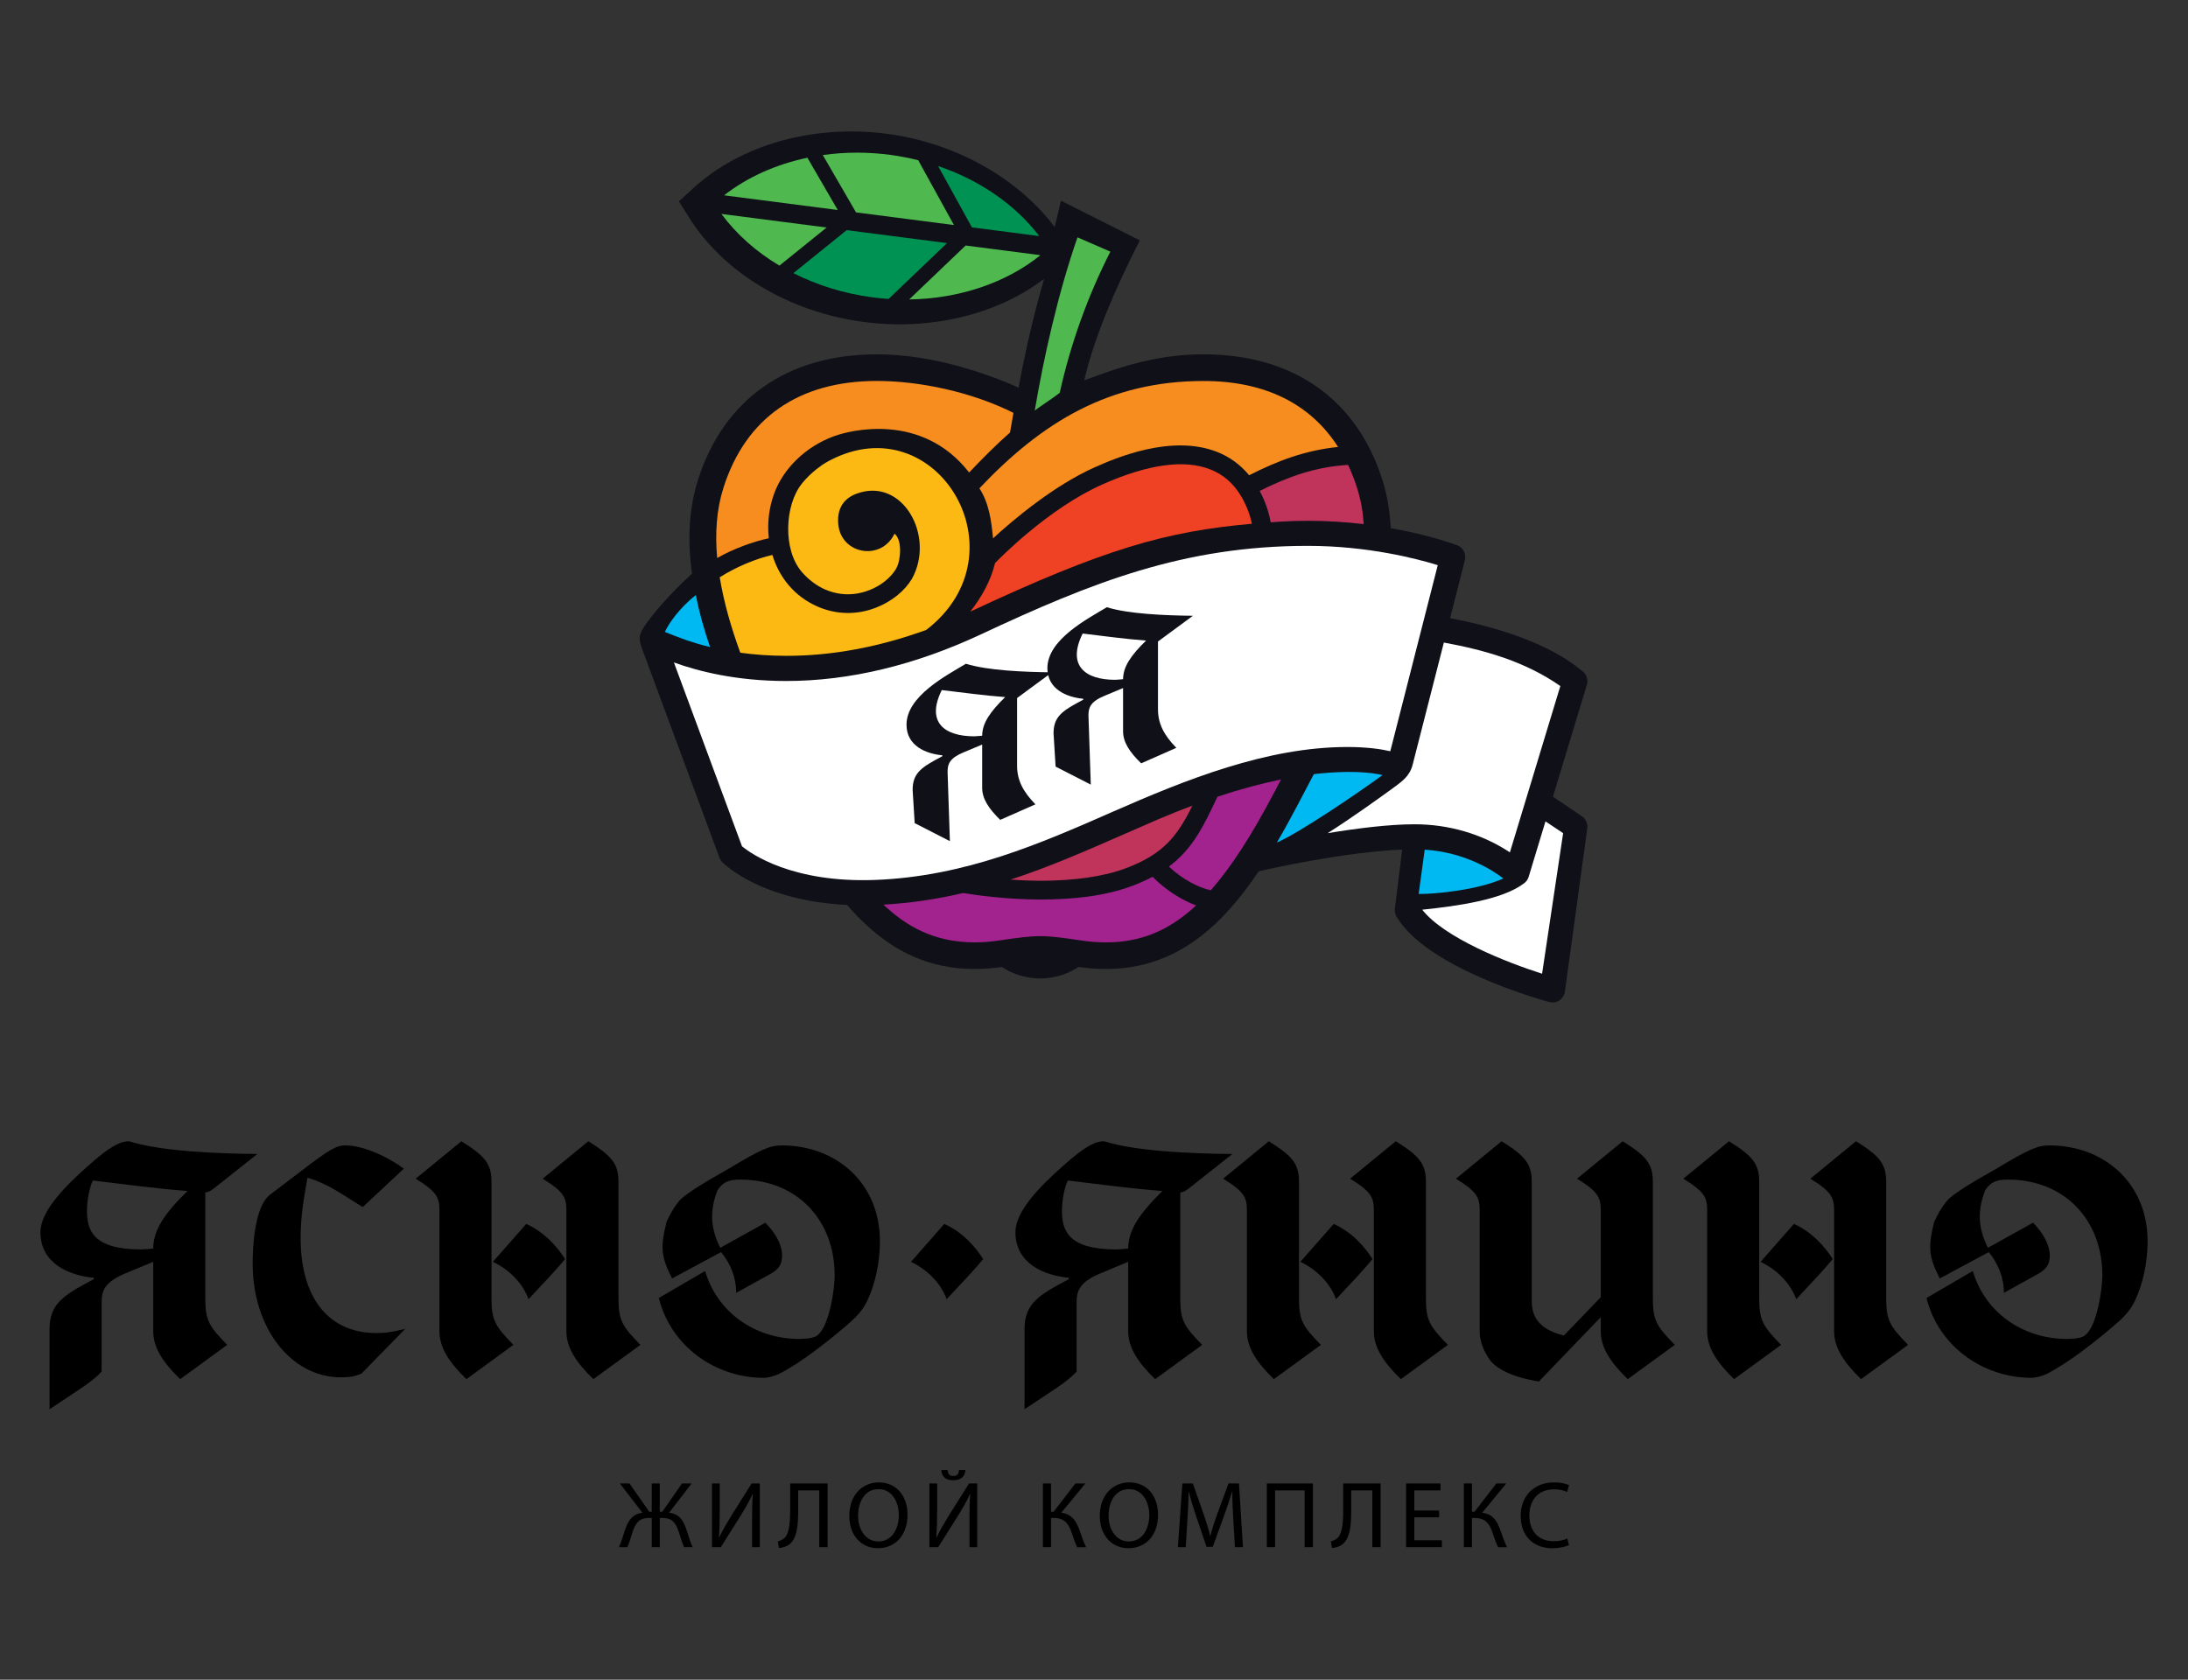<?xml version="1.0" encoding="utf-8"?>
<!-- Generator: Adobe Illustrator 16.0.3, SVG Export Plug-In . SVG Version: 6.00 Build 0)  -->
<!DOCTYPE svg PUBLIC "-//W3C//DTD SVG 1.1//EN" "http://www.w3.org/Graphics/SVG/1.1/DTD/svg11.dtd">
<svg version="1.1" id="Слой_1" xmlns:x="http://ns.adobe.com/Extensibility/1.0/" xmlns:i="http://ns.adobe.com/AdobeIllustrator/10.0/" xmlns:graph="http://ns.adobe.com/Graphs/1.0/"
	 xmlns="http://www.w3.org/2000/svg" xmlns:xlink="http://www.w3.org/1999/xlink" xmlns:a="http://ns.adobe.com/AdobeSVGViewerExtensions/3.0/"
	 x="0px" y="0px" width="112px" height="86px" viewBox="0 0 112 86" enable-background="new 0 0 112 86" xml:space="preserve">
<rect x="0" y="0" width="112" height="86" fill="#333333" stroke="none"/>
<g id="Янино">
	<g>
		<path fill="#0F1018" d="M35.463,9.658c2.467-2.266,6.205-3.311,9.998-2.799c3.488,0.472,6.671,2.291,8.527,4.77l0.32-1.353
			l4.037,2.03c-1.191,2.341-2.32,4.89-2.845,7.17c2.022-0.774,3.883-1.334,6.11-1.334c2.286,0,4.244,0.57,5.796,1.66
			c1.554,1.09,2.698,2.695,3.354,4.764c0.254,0.797,0.388,1.625,0.428,2.474c2.026,0.358,3.321,0.847,3.405,0.879
			c0.304,0.116,0.473,0.442,0.392,0.757l-0.759,2.975c2.278,0.431,5.037,1.239,6.804,2.739c0.194,0.167,0.273,0.432,0.197,0.677
			l-1.735,5.723l1.483,1.002c0.201,0.137,0.308,0.377,0.275,0.619l-1.146,8.361c-0.054,0.379-0.433,0.639-0.804,0.529
			c-0.643-0.174-6.317-1.797-7.817-4.379c-0.081-0.139-0.106-0.301-0.073-0.457l0.365-2.966c-2.937,0.119-6.755,0.975-7.341,1.11
			c-0.696,1.032-1.425,1.935-2.21,2.677c-1.57,1.48-3.369,2.326-5.618,2.326c-0.469,0-0.937-0.035-1.4-0.102
			c-0.581,0.381-1.264,0.586-1.96,0.586c-0.695,0-1.38-0.205-1.961-0.586c-0.464,0.066-0.931,0.102-1.399,0.102
			c-2.249,0-4.048-0.846-5.617-2.326c-0.313-0.293-0.615-0.613-0.91-0.955c-4.39-0.209-6.297-2.095-6.381-2.179
			c-0.063-0.066-0.113-0.143-0.145-0.227l-3.898-10.525c-0.113-0.33-0.294-0.72-0.121-1.012c0.123-0.391,1.267-1.799,2.608-3.018
			c-0.228-1.663-0.174-3.289,0.308-4.802c0.658-2.069,1.803-3.675,3.357-4.765c1.551-1.09,3.508-1.66,5.796-1.66
			c1.378,0,2.854,0.227,4.302,0.637c0.928,0.264,2.085,0.664,2.956,1.07c0.34-1.857,0.765-3.717,1.305-5.574
			c-2.443,1.848-5.841,2.666-9.284,2.201c-3.793-0.514-7.121-2.514-8.898-5.352l-0.51-0.816L35.463,9.658z"/>
		<path fill="#FFFFFF" d="M72.8,46.577c1.152,1.455,4.335,2.703,6.137,3.277l1.077-7.195l-0.904-0.604l-0.861,2.841
			c-0.045,0.143-0.135,0.264-0.256,0.344C76.894,46.069,74.602,46.39,72.8,46.577"/>
		<path fill="#FFFFFF" d="M37.981,43.328L37.981,43.328c0.442,0.367,2.557,1.892,6.841,1.724c4.6-0.182,8.43-1.861,12.132-3.488
			c3.737-1.643,7.888-3.318,12.021-3.318c0.99,0,1.714,0.107,2.192,0.217l2.43-9.527c-1.057-0.328-3.572-0.988-6.655-0.988
			c-6.351,0-11.043,1.869-16.734,4.533c-3.384,1.582-6.737,2.386-9.971,2.386c-2.563,0-4.519-0.506-5.741-0.95L37.981,43.328z"/>
		<path fill="#FFFFFF" d="M73.909,32.898l-1.604,6.277c-0.155,0.58-0.563,0.838-0.847,1.063c-0.912,0.666-2.205,1.594-3.496,2.42
			c1.475-0.244,3.131-0.455,4.453-0.455c1.723,0,3.435,0.484,4.874,1.438l2.582-8.516C78.068,33.87,76.039,33.292,73.909,32.898"/>
		<path fill="#4FB84F" d="M54.246,20.113c0.559-2.521,1.432-4.946,2.592-7.229l-1.683-0.732c-0.991,2.845-1.733,6.163-2.188,8.873
			C53.129,20.878,53.832,20.435,54.246,20.113"/>
		<path fill="#00B9F2" d="M36.345,33.128c-0.306-0.904-0.548-1.754-0.729-2.659c-0.835,0.655-1.387,1.454-1.582,1.886
			c0.214,0.09,0.809,0.322,1.119,0.428C35.494,32.899,35.894,33.018,36.345,33.128"/>
		<path fill="#00B9F2" d="M76.955,44.978c-0.535-0.411-1.952-1.339-4.026-1.476l-0.311,2.269
			C73.459,45.782,75.633,45.571,76.955,44.978"/>
		<path fill="#00B9F2" d="M67.253,39.636c-0.286,0.551-0.569,1.086-0.841,1.6c-0.349,0.664-0.7,1.301-1.054,1.904
			c1.153-0.496,4.207-2.572,5.414-3.457C69.723,39.445,68.33,39.509,67.253,39.636"/>
		<path fill="#A3238E" d="M61.227,46.358c-1.418,1.322-2.881,1.891-4.619,1.891c-0.415,0-0.829-0.031-1.27-0.098
			c-1.958-0.291-2.195-0.295-4.181,0c-0.44,0.066-0.856,0.098-1.271,0.098c-1.79-0.008-3.191-0.592-4.516-1.793l-0.02-0.018
			c-0.041-0.039-0.084-0.078-0.126-0.117l-0.004-0.004c1.431-0.078,2.783-0.291,4.077-0.594c0.75,0.123,2.246,0.326,3.946,0.332
			c1.584,0,3.263-0.146,4.754-0.713c0.372-0.141,0.702-0.291,1.001-0.451C59.616,45.521,60.433,46.063,61.227,46.358"/>
		<path fill="#A3238E" d="M65.56,39.935l-0.35,0.664c-1.137,2.162-2.184,3.792-3.231,4.984c-0.631-0.135-1.459-0.564-2.145-1.214
			c1.209-0.901,1.773-2.057,2.485-3.577c1.221-0.406,2.305-0.689,3.255-0.883L65.56,39.935z"/>
		<path fill="#F78D1E" d="M50.133,25.003c0.486,0.732,0.617,1.665,0.699,2.561c1.037-0.958,3.145-2.726,5.223-3.646
			c0.962-0.426,3.889-1.721,6.265-0.772c0.641,0.255,1.179,0.655,1.621,1.187c1.469-0.748,2.878-1.277,4.553-1.449
			c-1.418-2.217-3.755-3.377-6.882-3.377C56.766,19.505,53.329,21.625,50.133,25.003"/>
		<path fill="#EF4123" d="M64.084,26.817c-0.063-0.287-0.146-0.556-0.248-0.803c-0.414-0.99-1.025-1.638-1.872-1.976
			c-1.329-0.53-3.188-0.275-5.521,0.758c-2.79,1.236-5.328,3.847-5.508,4.033c-0.222,0.927-0.707,1.77-1.27,2.487
			C56.557,28.091,59.678,27.207,64.084,26.817"/>
		<path fill="#C0345C" d="M69.808,26.836c-0.043-0.642-0.154-1.265-0.342-1.858c-0.133-0.416-0.288-0.807-0.463-1.176
			c-1.683,0.104-3.071,0.605-4.522,1.334c0.086,0.161,0.169,0.329,0.243,0.508c0.139,0.336,0.247,0.703,0.321,1.098
			c0.144-0.011,0.286-0.021,0.434-0.03c0.479-0.032,0.973-0.048,1.464-0.048C67.971,26.664,68.936,26.732,69.808,26.836"/>
		<path fill="#C0345C" d="M51.729,45.036c0.476,0.035,0.99,0.057,1.52,0.061c1.756-0.008,3.254-0.215,4.408-0.653
			c1.922-0.729,2.624-1.668,3.38-3.196c-0.557,0.207-1.136,0.439-1.744,0.697c-0.607,0.26-1.215,0.527-1.823,0.795
			C55.616,43.552,53.732,44.381,51.729,45.036"/>
		<path fill="#4FB84F" d="M42.883,10.753L41.33,8.076C39.719,8.414,38.248,9.074,37.064,10L42.883,10.753z"/>
		<path fill="#4FB84F" d="M42.314,11.649l-5.387-0.696c0.77,1.042,1.784,1.94,2.971,2.647L42.314,11.649z"/>
		<path fill="#009252" d="M48.476,12.447l-5.135-0.664l-2.73,2.203c1.213,0.611,2.568,1.039,4.004,1.232
			c0.288,0.039,0.579,0.068,0.87,0.088L48.476,12.447z"/>
		<path fill="#009252" d="M49.75,11.642l3.447,0.445c-1.229-1.611-3.05-2.865-5.177-3.586L49.75,11.642z"/>
		<path fill="#4FB84F" d="M43.818,10.874l5.014,0.649l-1.83-3.32c-0.459-0.113-0.927-0.205-1.404-0.271
			c-0.576-0.078-1.162-0.116-1.739-0.116c-0.591,0-1.173,0.043-1.741,0.123L43.818,10.874z"/>
		<path fill="#4FB84F" d="M46.539,15.332c2.561-0.037,4.97-0.853,6.719-2.267L49.43,12.57L46.539,15.332z"/>
		<path fill="#0F1018" d="M48.207,35.332c-0.817,1.655,0.142,2.367,1.662,2.367c0.109,0,0.408-0.031,0.408-0.031
			c0-0.643,0.408-1.224,1.176-1.977C50.403,35.613,49.257,35.455,48.207,35.332 M52.063,35.739v3.464
			c0,0.752,0.312,1.336,0.938,1.979l-1.801,0.795c-0.596-0.58-0.924-1.082-0.924-1.646c0,0,0-1.393,0-2.209l-0.941,0.393
			c-0.722,0.299-0.83,0.596-0.83,1.004l0.118,3.547l-1.802-0.922l-0.105-1.701c0-0.893,0.486-1.176,1.521-1.725v-0.047
			c-0.846-0.078-1.834-0.486-1.834-1.566c0-1.463,2.039-2.518,3.041-3.121c1.098,0.346,2.965,0.424,4.406,0.439L52.063,35.739z"/>
		<path fill="#0F1018" d="M55.419,32.437c-0.817,1.656,0.142,2.369,1.663,2.369c0.109,0,0.407-0.032,0.407-0.032
			c0-0.643,0.408-1.224,1.177-1.977C57.615,32.72,56.47,32.562,55.419,32.437 M59.275,32.845v3.463c0,0.753,0.311,1.337,0.939,1.98
			l-1.799,0.795c-0.598-0.58-0.927-1.082-0.927-1.646c0,0,0-1.394,0-2.209l-0.94,0.393c-0.722,0.297-0.832,0.596-0.832,1.004
			l0.119,3.547l-1.801-0.922l-0.105-1.701c0-0.893,0.486-1.175,1.521-1.725v-0.047c-0.846-0.078-1.836-0.486-1.836-1.568
			c0-1.463,2.041-2.516,3.043-3.119c1.096,0.344,2.965,0.422,4.406,0.438L59.275,32.845z"/>
		<path fill="#F78D1E" d="M39.355,27.558c-0.086-0.76,0.005-1.548,0.27-2.28c0.463-1.276,1.609-2.423,3.095-2.954
			c0.753-0.275,4.457-1.254,6.888,1.869c0.672-0.707,1.422-1.465,2.094-2.049l0.174-1.006c-2.154-1.076-4.809-1.633-6.991-1.633
			c-4.001,0-6.717,1.893-7.855,5.475c-0.354,1.115-0.433,2.332-0.319,3.59C37.578,28.078,38.543,27.736,39.355,27.558"/>
		<path fill="#FDB913" d="M47.412,32.253c5.1-3.909,0.545-11.562-4.946-8.674l0,0l-0.042,0.023v0.001l-0.042,0.022l0,0l-0.043,0.025
			l0,0l-0.042,0.024l0,0l-0.043,0.025l0,0l-0.041,0.026l0,0l-0.043,0.027l0,0l-0.043,0.027l0,0l-0.043,0.028v0.001l-0.043,0.028
			v0.001L42,23.871l-0.043,0.03l0,0l-0.043,0.031v0.001l-0.042,0.031l0,0l-0.042,0.033l0,0l-0.043,0.032l0,0l-0.041,0.034l0,0
			l-0.043,0.034l0,0l-0.041,0.036l0,0l-0.042,0.035l0,0l-0.042,0.037l0,0l-0.041,0.037l0,0l-0.04,0.037l0,0l-0.041,0.038l0,0
			l-0.041,0.039v0.001l-0.04,0.039l0,0l-0.039,0.041l0,0l-0.039,0.04h-0.001l-0.039,0.042l0,0l-0.038,0.041l0,0l-0.038,0.043H41.18
			l-0.037,0.043l0,0l-0.037,0.045l0,0l-0.038,0.043l0,0l-0.036,0.047l0,0c-0.85,1.07-0.984,3.35,0.018,4.511
			c0.316,0.364,0.733,0.692,1.188,0.89c0.529,0.229,1.089,0.3,1.656,0.203c0.561-0.098,1.135-0.361,1.564-0.764
			c0.098-0.09,0.187-0.188,0.268-0.293l0.016-0.021v-0.001l0.016-0.02l0,0l0.014-0.021l0,0l0.014-0.02l0.015-0.021l0,0l0.015-0.02
			v-0.001l0.014-0.021v-0.001l0.013-0.021l0,0l0.013-0.021l0,0l0.009-0.015l0.008-0.015l0,0l0.009-0.014v-0.002l0.008-0.014
			l0.008-0.016c0.216-0.418,0.287-1.426-0.109-1.739c-0.673,1.407-2.701,1.067-2.874-0.438c-0.083-0.724,0.175-1.323,0.913-1.603
			c2.364-0.896,4.064,2.156,2.855,4.348c-0.381,0.635-1.031,1.159-1.83,1.476c-0.976,0.386-2.039,0.368-2.996-0.048
			c-1.203-0.523-1.977-1.512-2.32-2.645c-0.809,0.176-1.859,0.611-2.695,1.143c0.209,1.285,0.59,2.594,1.053,3.861
			c0.706,0.098,1.491,0.16,2.349,0.16C42.567,33.583,44.972,33.136,47.412,32.253"/>
		<path d="M4.757,60.442L4.757,60.442c-0.163,0.305-0.304,0.982-0.304,1.543c0,1.006,0.304,1.986,2.783,1.986
			c0.163,0,0.607-0.047,0.607-0.047c0-0.957,0.607-1.822,1.753-2.945C8.03,60.862,6.323,60.63,4.757,60.442 M10.929,60.862
			c-0.187,0.141-0.304,0.189-0.42,0.189v5.422c0,1.123,0.186,1.428,1.122,2.385l-2.408,1.754c-0.889-0.865-1.379-1.613-1.379-2.455
			c0,0,0-2.338,0-3.553L6.44,65.188c-1.075,0.443-1.239,0.889-1.239,1.496v3.533c-0.435,0.523-1.438,1.107-2.665,1.934v-4.088
			c0-1.332,0.726-1.752,2.269-2.57v-0.07c-1.263-0.117-2.736-0.727-2.736-2.338c0-1.1,1.332-2.408,2.385-3.344
			c1.287-1.17,1.801-1.309,2.151-1.309c1.636,0.514,4.419,0.631,6.569,0.652L10.929,60.862z"/>
		<path d="M83.208,66.12l-4.438,4.615l-0.511-0.492l4.438-4.613L83.208,66.12z M104.904,58.644c-0.609,0-1.074,0.209-2.711,1.191
			c-0.561,0.326-2.105,1.168-2.525,1.637c-0.043,0.051-0.086,0.107-0.129,0.164l-0.004,0.002c-0.002,0.002-0.004,0.008-0.004,0.01
			c-0.174,0.232-0.328,0.504-0.467,0.799c-0.029,0.051-0.053,0.094-0.055,0.105c-0.316,1.281-0.301,1.756,0.285,2.906l2.506-1.35
			c0.488,0.588,0.779,1.314,0.775,2.086l1.463-0.811c0.352-0.195,0.742-0.357,0.852-0.797c0.139-0.574-0.148-1.301-0.826-1.982
			l-2.305,1.283c-0.443-0.885-0.6-1.799-0.135-2.957c0.287-0.422,0.58-0.535,1.152-0.535c2.922,0,4.84,2.08,4.84,4.91
			c0,0.699-0.281,2.617-0.889,3.063c-0.117,0.117-0.49,0.186-0.91,0.186c-2.354,0-4.24-1.432-4.832-3.48l-2.371,1.383
			c0.607,2.459,2.879,4.086,5.377,4.086c0.211,0,0.563-0.094,0.797-0.209c1.098-0.563,2.432-1.615,3.389-2.432
			c0.469-0.398,0.842-0.75,1.1-1.287c0.42-0.889,0.654-1.986,0.654-3.063C109.932,60.56,107.686,58.644,104.904,58.644z
			 M83.321,70.612L83.321,70.612c-0.888-0.865-1.381-1.613-1.381-2.455v-6.125c0-0.678-0.068-0.98-1.214-1.684l2.338-1.916
			c1.191,0.746,1.543,1.145,1.543,2.08v5.961c0,1.123,0.186,1.428,1.123,2.385L83.321,70.612z M78.796,70.735
			c-1.658-0.258-2.33-0.807-2.554-1.135c-0.326-0.479-0.499-0.943-0.499-1.443v-6.125c0-0.678-0.071-0.98-1.216-1.684l2.338-1.916
			c1.192,0.746,1.543,1.145,1.543,2.08v6.139c0,1.121,0.857,1.566,1.795,1.76L78.796,70.735z M95.264,70.612L95.264,70.612
			c-0.889-0.865-1.379-1.613-1.379-2.455v-6.125c0-0.678-0.07-0.98-1.215-1.684l2.336-1.916c1.193,0.746,1.545,1.145,1.545,2.08
			v5.961c0,1.123,0.186,1.428,1.121,2.385L95.264,70.612z M91.945,66.521L91.945,66.521c-0.26-0.748-0.938-1.496-1.824-1.916
			l1.707-1.941c0.936,0.422,1.59,1.168,1.986,1.801C93.439,64.931,92.646,65.772,91.945,66.521z M88.764,70.612
			c-0.889-0.865-1.377-1.613-1.377-2.455v-6.125c0-0.678-0.072-0.98-1.219-1.684l2.338-1.916c1.193,0.746,1.545,1.145,1.545,2.08
			v5.961c0,1.123,0.188,1.428,1.121,2.385L88.764,70.612z M71.709,70.612L71.709,70.612c-0.89-0.865-1.383-1.613-1.383-2.455v-6.125
			c0-0.678-0.069-0.98-1.216-1.684l2.34-1.916c1.192,0.746,1.541,1.145,1.541,2.08v5.961c0,1.123,0.188,1.428,1.124,2.385
			L71.709,70.612z M68.388,66.521L68.388,66.521c-0.257-0.748-0.936-1.496-1.826-1.916l1.709-1.941
			c0.936,0.422,1.588,1.168,1.986,1.801C69.883,64.931,69.09,65.772,68.388,66.521z M65.206,70.612
			c-0.888-0.865-1.379-1.613-1.379-2.455v-6.125c0-0.678-0.068-0.98-1.216-1.684l2.338-1.916c1.192,0.746,1.544,1.145,1.544,2.08
			v5.961c0,1.123,0.186,1.428,1.122,2.385L65.206,70.612z M54.664,60.442L54.664,60.442c-0.162,0.305-0.304,0.982-0.304,1.543
			c0,1.006,0.304,1.986,2.782,1.986c0.163,0,0.608-0.047,0.608-0.047c0-0.957,0.607-1.822,1.753-2.945
			C57.937,60.862,56.23,60.63,54.664,60.442z M60.836,60.862c-0.186,0.141-0.305,0.189-0.42,0.189v5.422
			c0,1.123,0.187,1.428,1.122,2.385l-2.407,1.754c-0.89-0.865-1.38-1.613-1.38-2.455c0,0,0-2.338,0-3.553l-1.401,0.584
			c-1.076,0.443-1.24,0.889-1.24,1.496v3.533c-0.436,0.523-1.439,1.109-2.666,1.934v-4.088c0-1.332,0.725-1.752,2.27-2.57v-0.07
			c-1.264-0.117-2.736-0.725-2.736-2.338c0-1.1,1.332-2.408,2.384-3.344c1.288-1.17,1.801-1.309,2.151-1.309
			c1.636,0.514,4.418,0.631,6.57,0.652L60.836,60.862z"/>
		<path d="M18.498,70.333c-0.352,0.139-0.585,0.186-1.051,0.186c-2.549,0-4.514-2.523-4.514-5.822c0-0.957,0.117-2.945,0.89-3.529
			l1.659-1.262c1.38-1.053,1.73-1.262,2.197-1.262c0.959,0,2.245,0.631,2.993,1.191L18.568,61.8
			c-0.982-0.586-1.706-1.17-2.828-1.498c-0.188,1.053-0.351,1.941-0.351,3.086c0,3.063,1.426,4.863,3.88,4.863
			c0.422,0,0.68-0.023,1.473-0.211L18.498,70.333z"/>
		<path d="M30.373,70.612L30.373,70.612c-0.889-0.865-1.38-1.613-1.38-2.455v-6.125c0-0.678-0.068-0.98-1.215-1.684l2.337-1.916
			c1.193,0.746,1.544,1.145,1.544,2.08v5.961c0,1.123,0.187,1.428,1.122,2.385L30.373,70.612z M27.053,66.521L27.053,66.521
			c-0.256-0.748-0.934-1.496-1.823-1.916l1.707-1.941c0.935,0.422,1.589,1.168,1.988,1.801
			C28.55,64.931,27.754,65.772,27.053,66.521z M23.874,70.612c-0.889-0.865-1.38-1.613-1.38-2.455v-6.125
			c0-0.678-0.07-0.98-1.216-1.684l2.339-1.916c1.191,0.746,1.543,1.145,1.543,2.08v5.961c0,1.123,0.187,1.428,1.121,2.385
			L23.874,70.612z"/>
		<path d="M40.016,58.644c-0.609,0-1.076,0.209-2.713,1.191c-0.561,0.326-2.104,1.168-2.524,1.637
			c-0.045,0.051-0.087,0.107-0.13,0.164l-0.004,0.002c0,0.002-0.004,0.008-0.004,0.01c-0.173,0.232-0.328,0.504-0.467,0.799
			c-0.028,0.051-0.051,0.094-0.053,0.105c-0.316,1.281-0.302,1.756,0.282,2.906l2.507-1.35c0.488,0.588,0.777,1.314,0.775,2.086
			l1.463-0.811c0.352-0.195,0.742-0.357,0.852-0.797c0.14-0.574-0.148-1.301-0.824-1.982l-2.306,1.283
			c-0.446-0.885-0.601-1.799-0.136-2.957c0.287-0.422,0.58-0.535,1.152-0.535c2.924,0,4.84,2.08,4.84,4.91
			c0,0.699-0.279,2.617-0.889,3.063c-0.117,0.117-0.491,0.186-0.911,0.186c-2.352,0-4.239-1.432-4.831-3.48l-2.37,1.381
			c0.608,2.461,2.878,4.09,5.377,4.09c0.211,0,0.561-0.096,0.796-0.211c1.099-0.563,2.432-1.615,3.389-2.432
			c0.469-0.398,0.842-0.75,1.1-1.287c0.422-0.889,0.654-1.986,0.654-3.063C45.041,60.56,42.797,58.644,40.016,58.644"/>
		<path d="M48.455,66.522c-0.257-0.748-0.935-1.496-1.823-1.916l1.706-1.941c0.936,0.42,1.59,1.168,1.988,1.801
			C49.952,64.933,49.156,65.774,48.455,66.522"/>
		<path d="M80.227,78.774c-0.169,0.082-0.432,0.137-0.687,0.137c-0.794,0-1.254-0.514-1.254-1.313c0-0.855,0.508-1.346,1.273-1.346
			c0.271,0,0.498,0.059,0.657,0.137l0.102-0.344c-0.111-0.059-0.368-0.146-0.774-0.146c-1.011,0-1.703,0.693-1.703,1.713
			c0,1.07,0.692,1.656,1.611,1.656c0.396,0,0.707-0.082,0.862-0.16L80.227,78.774z M74.931,75.954v3.262h0.416V77.72h0.134
			c0.553,0,0.762,0.295,0.911,0.727c0.086,0.256,0.178,0.547,0.295,0.77h0.455c-0.146-0.291-0.238-0.592-0.359-0.924
			c-0.168-0.441-0.377-0.771-0.912-0.842l1.232-1.496h-0.508l-1.118,1.447h-0.13v-1.447H74.931z M73.665,77.339h-1.268v-1.031h1.34
			v-0.354h-1.762v3.262h1.833v-0.354h-1.411v-1.176h1.268V77.339z M68.756,75.954v1.373c0,0.523-0.025,1.158-0.286,1.414
			c-0.078,0.078-0.215,0.15-0.345,0.174l0.054,0.338c0.189,0,0.378-0.076,0.498-0.154c0.461-0.309,0.489-1.098,0.489-1.805v-0.986
			h1.08v2.908h0.425v-3.262H68.756z M64.848,75.954v3.262h0.42v-2.908h1.515v2.908h0.422v-3.262H64.848z M63.214,79.216h0.41
			l-0.203-3.262h-0.537l-0.581,1.578c-0.144,0.41-0.261,0.768-0.343,1.098h-0.014c-0.082-0.338-0.193-0.697-0.33-1.098l-0.556-1.578
			h-0.537l-0.229,3.262h0.401l0.088-1.398c0.029-0.49,0.054-1.037,0.063-1.443h0.01c0.092,0.389,0.223,0.809,0.376,1.27l0.529,1.553
			h0.318l0.575-1.584c0.164-0.443,0.301-0.855,0.412-1.238h0.016c-0.006,0.406,0.022,0.953,0.048,1.408L63.214,79.216z
			 M57.791,76.243c0.702,0,1.039,0.678,1.039,1.326c0,0.74-0.376,1.355-1.045,1.355c-0.661,0-1.039-0.625-1.039-1.32
			C56.746,76.888,57.095,76.243,57.791,76.243z M57.811,75.899c-0.871,0-1.516,0.678-1.516,1.713c0,0.988,0.606,1.656,1.467,1.656
			c0.833,0,1.516-0.596,1.516-1.717C59.277,76.583,58.7,75.899,57.811,75.899z M53.385,75.954v3.262h0.416V77.72h0.136
			c0.552,0,0.76,0.295,0.91,0.727c0.087,0.256,0.179,0.547,0.294,0.77h0.455c-0.145-0.291-0.236-0.592-0.357-0.924
			c-0.17-0.441-0.377-0.771-0.914-0.842l1.234-1.496H55.05l-1.118,1.447h-0.131v-1.447H53.385z M48.18,75.267
			c0.024,0.318,0.213,0.523,0.61,0.523c0.411,0,0.604-0.199,0.629-0.523h-0.324c-0.019,0.16-0.073,0.305-0.296,0.305
			c-0.228,0-0.275-0.15-0.295-0.305H48.18z M47.575,75.954v3.262h0.45l1.021-1.621c0.223-0.363,0.446-0.74,0.604-1.098l0.016,0.004
			c-0.034,0.412-0.039,0.797-0.039,1.326v1.389h0.396v-3.262h-0.42l-1.057,1.68c-0.236,0.387-0.439,0.74-0.604,1.078l-0.01-0.004
			c0.028-0.436,0.04-0.867,0.04-1.381v-1.373H47.575z M44.969,76.243c0.702,0,1.041,0.678,1.041,1.326
			c0,0.74-0.378,1.355-1.045,1.355c-0.664,0-1.041-0.625-1.041-1.32C43.924,76.888,44.271,76.243,44.969,76.243z M44.988,75.899
			c-0.871,0-1.515,0.678-1.515,1.713c0,0.988,0.604,1.656,1.466,1.656c0.832,0,1.515-0.596,1.515-1.717
			C46.454,76.583,45.879,75.899,44.988,75.899z M40.447,75.954v1.373c0,0.523-0.025,1.158-0.286,1.414
			c-0.078,0.078-0.213,0.15-0.344,0.174l0.053,0.338c0.188,0,0.378-0.076,0.499-0.154c0.459-0.309,0.488-1.098,0.488-1.805v-0.986
			h1.079v2.908h0.426v-3.262H40.447z M36.446,75.954v3.262h0.45l1.021-1.621c0.223-0.363,0.445-0.74,0.604-1.098l0.015,0.004
			c-0.034,0.412-0.039,0.797-0.039,1.326v1.389h0.397v-3.262h-0.421l-1.055,1.68c-0.238,0.387-0.441,0.74-0.605,1.078l-0.01-0.004
			c0.029-0.436,0.039-0.867,0.039-1.381v-1.373H36.446z M31.73,75.954l1.156,1.5c-0.508,0.063-0.717,0.381-0.881,0.842
			c-0.105,0.305-0.184,0.619-0.324,0.92h0.432c0.105-0.219,0.184-0.533,0.26-0.766c0.156-0.445,0.32-0.73,0.844-0.73h0.145v1.496
			h0.411V77.72h0.14c0.523,0,0.688,0.285,0.838,0.73c0.082,0.232,0.16,0.547,0.271,0.766h0.431
			c-0.136-0.301-0.213-0.615-0.325-0.924c-0.158-0.465-0.367-0.785-0.88-0.838l1.156-1.5H34.91l-1.008,1.447h-0.13v-1.447h-0.411
			v1.447h-0.126l-1.011-1.447H31.73z"/>
	</g>
</g>
</svg>
